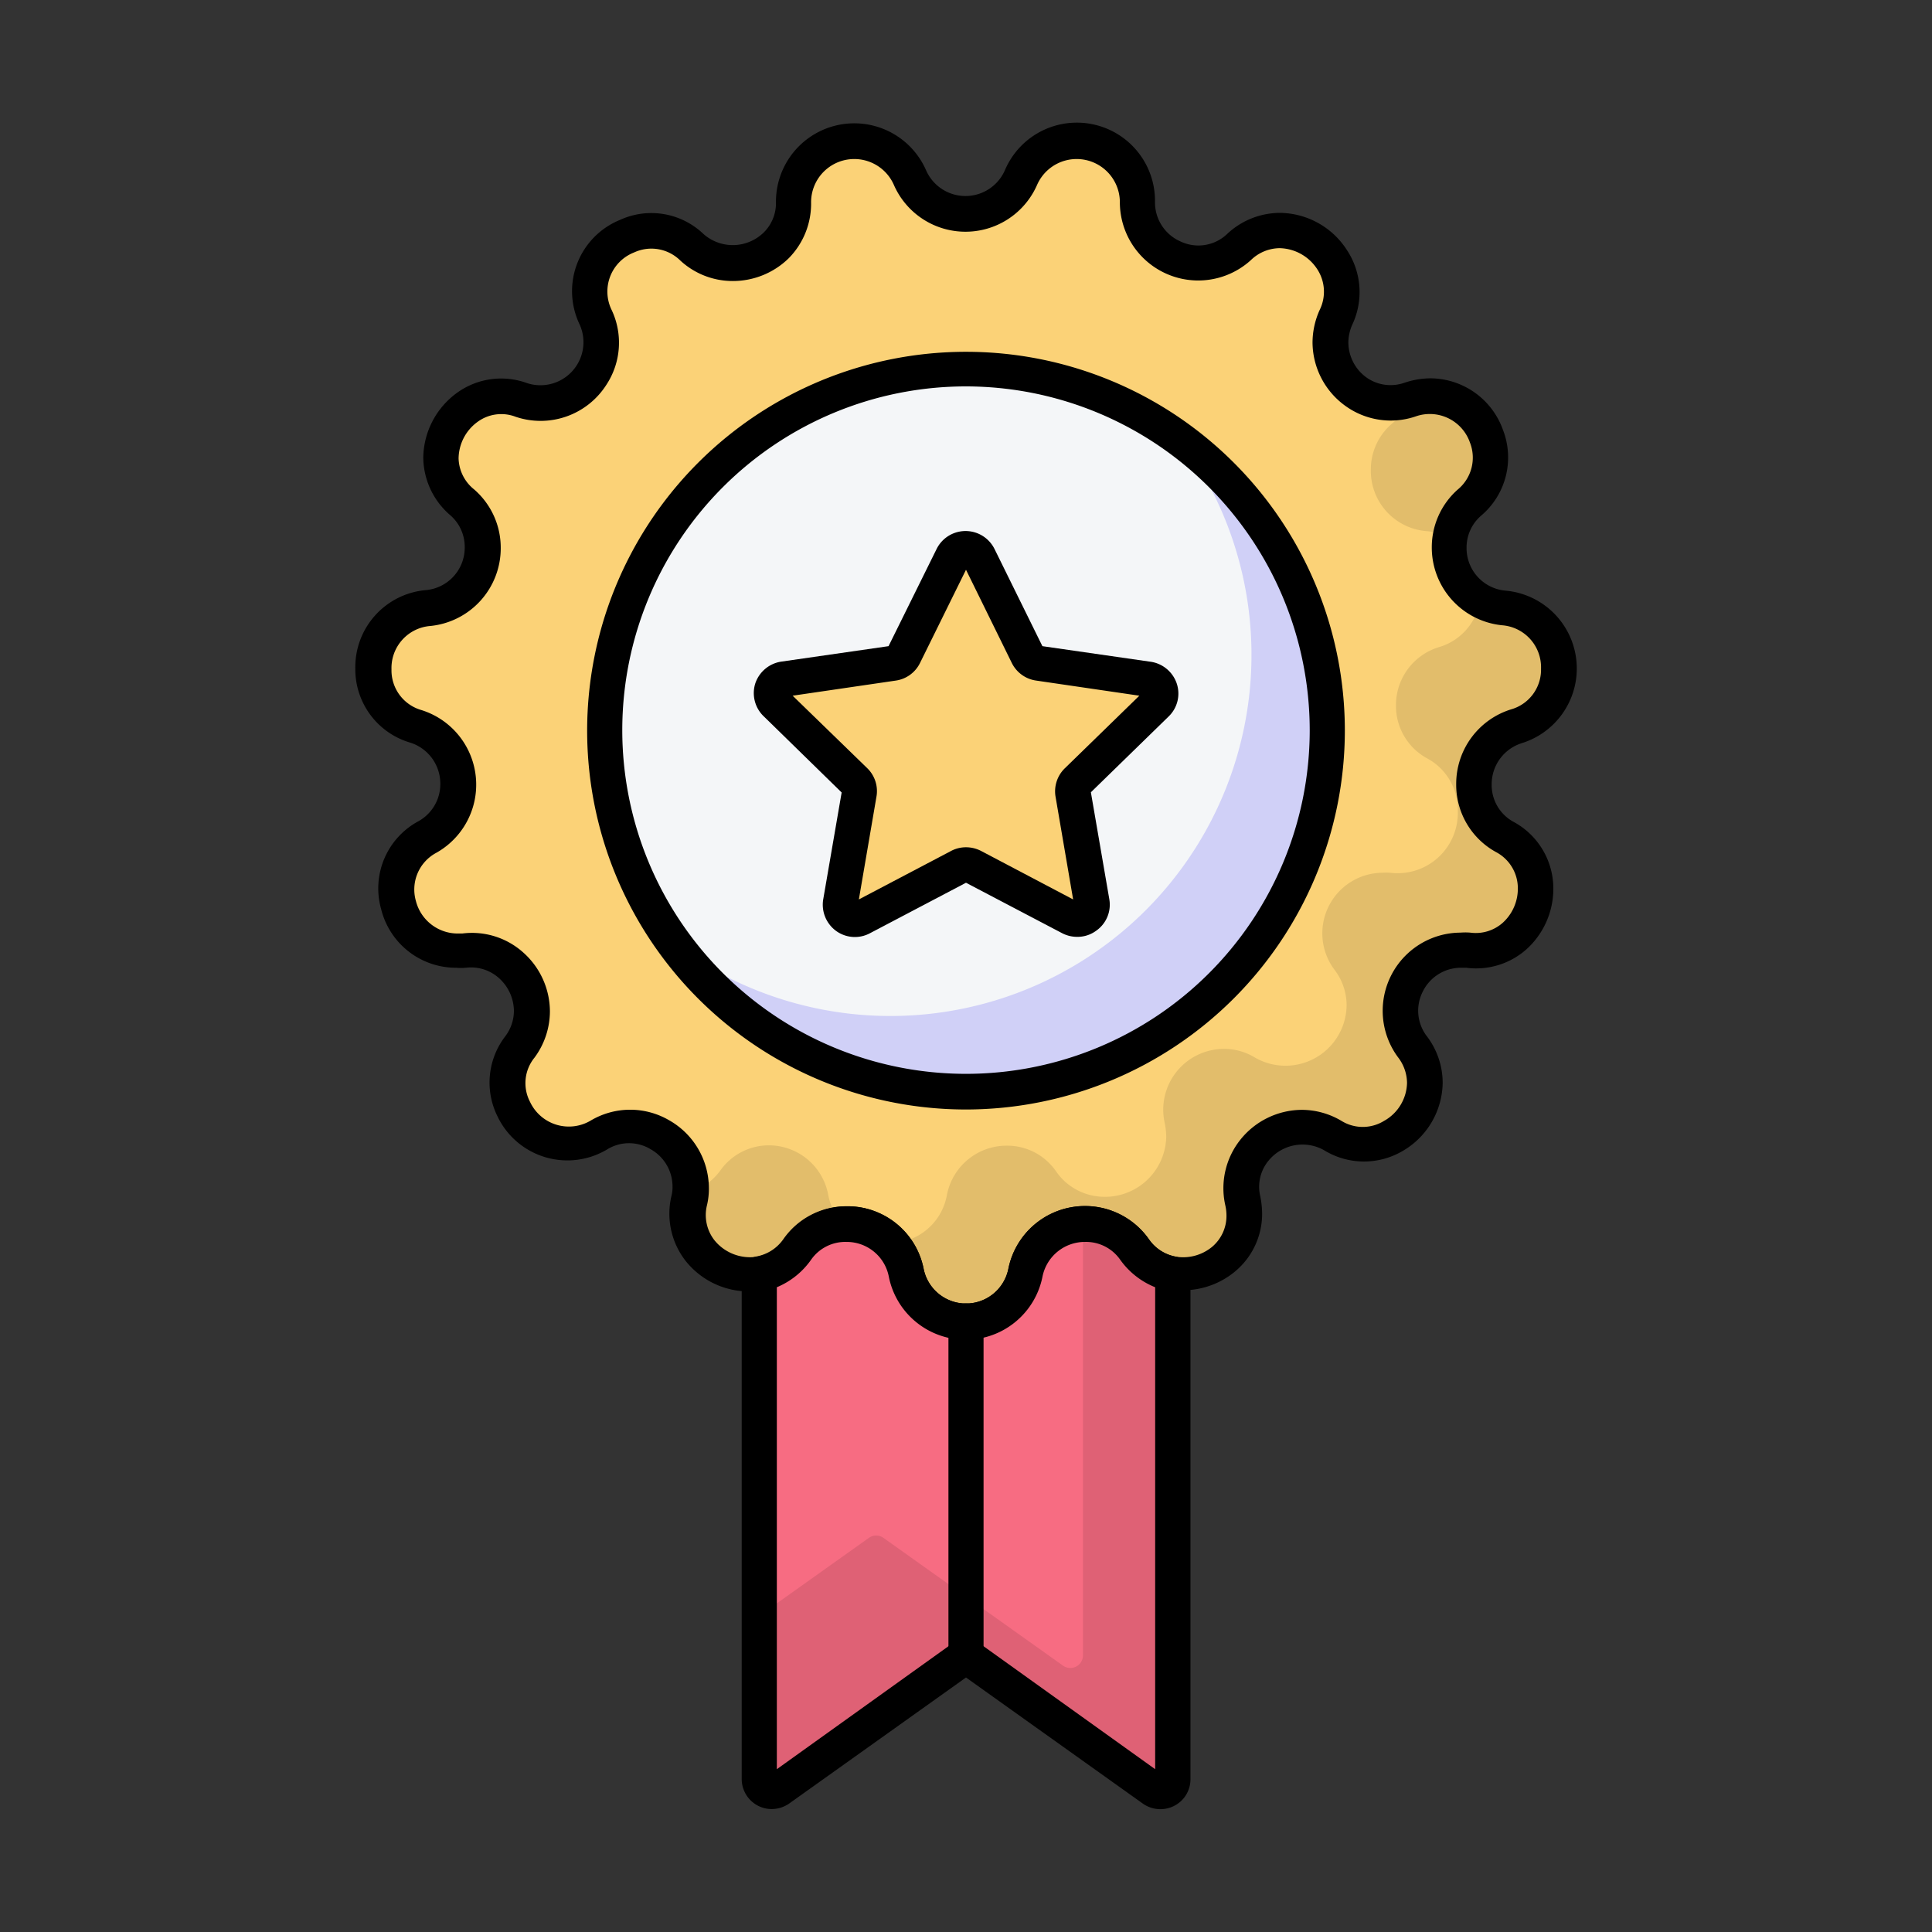 <svg id="Layer_1" height="512" viewBox="0 0 110 110" width="512" xmlns="http://www.w3.org/2000/svg" data-name="Layer 1"><rect x="0" y="0" width="110" height="110" fill="#333333" stroke="none"/><path d="m83.94 44.69a3.36 3.36 0 0 0 1.75 3 3.32 3.32 0 0 1 1.76 3 3.43 3.43 0 0 1 -3.85 3.49 3 3 0 0 0 -.42 0 3.45 3.45 0 0 0 -2.74 5.5 3.43 3.43 0 0 1 .7 2 3.48 3.48 0 0 1 -5.24 3 3.42 3.42 0 0 0 -1.75-.49 3.47 3.47 0 0 0 -3.38 4.21 3.88 3.88 0 0 1 .09.82 3.49 3.49 0 0 1 -4.09 3.35 3.44 3.44 0 0 1 -2.19-1.41 3.37 3.37 0 0 0 -2.79-1.45 3.44 3.44 0 0 0 -3.4 2.77 3.46 3.46 0 0 1 -6.78 0 3.42 3.42 0 0 0 -3.4-2.77 3.37 3.37 0 0 0 -2.79 1.45 3.44 3.44 0 0 1 -2.19 1.41 3.66 3.66 0 0 1 -.57 0 3.46 3.46 0 0 1 -3.43-4.22 3.5 3.5 0 0 0 .08-.78 3.45 3.45 0 0 0 -5.21-2.94 3.53 3.53 0 0 1 -1.77.5 3.48 3.48 0 0 1 -2.76-5.54 3.36 3.36 0 0 0 .69-2 3.46 3.46 0 0 0 -3.85-3.45 3.31 3.31 0 0 1 -.44 0 3.46 3.46 0 0 1 -1.66-6.47 3.38 3.38 0 0 0 1.76-3 3.43 3.43 0 0 0 -2.42-3.31 3.34 3.34 0 0 1 -2.42-3.27 3.38 3.38 0 0 1 3.12-3.46 3.45 3.45 0 0 0 3.14-3.46 3.39 3.39 0 0 0 -1.18-2.57 3.37 3.37 0 0 1 -1.18-2.54 3.46 3.46 0 0 1 4.57-3.32 3.44 3.44 0 0 0 4.24-4.71 3.54 3.54 0 0 1 -.34-1.48 3.48 3.48 0 0 1 5.82-2.5 3.39 3.39 0 0 0 2.31.91 3.46 3.46 0 0 0 3.48-3.49 3.45 3.45 0 0 1 6.62-1.38 3.46 3.46 0 0 0 6.34 0 3.45 3.45 0 0 1 6.62 1.41 3.46 3.46 0 0 0 5.79 2.55 3.39 3.39 0 0 1 2.31-.94 3.47 3.47 0 0 1 3.17 4.92 3.45 3.45 0 0 0 4.24 4.71 3.54 3.54 0 0 1 1.16-.2 3.47 3.47 0 0 1 2.23 6.06 3.39 3.39 0 0 0 -1.18 2.57 3.45 3.45 0 0 0 3.14 3.46 3.38 3.38 0 0 1 3.12 3.46 3.34 3.34 0 0 1 -2.41 3.27 3.44 3.44 0 0 0 -2.42 3.33z" fill="#fbd277"/><path d="m21.31 38.82a2.61 2.61 0 0 1 .22.72 3 3 0 0 1 -.22-.72z" fill="#ecb021"/><g opacity=".1"><path d="m47.15 68a3.32 3.32 0 0 0 .85 1.69 3.37 3.37 0 0 0 -2.6 1.43 3.42 3.42 0 0 1 -2.19 1.42 3.66 3.66 0 0 1 -.57 0 3.46 3.46 0 0 1 -3.43-4.22 3.56 3.56 0 0 0 .06-.44 3.34 3.34 0 0 0 1.73-1.22 3.39 3.39 0 0 1 2.79-1.45 3.44 3.44 0 0 1 3.36 2.79z"/></g><g opacity=".1"><path d="m78.05 26.72a3.42 3.42 0 0 1 1.17-2.57 3.41 3.41 0 0 0 1-1.36h.12a3.54 3.54 0 0 1 1.16-.2 3.47 3.47 0 0 1 2.23 6.06 3.37 3.37 0 0 0 -1.12 2 3.54 3.54 0 0 0 -1.39-.41 3.44 3.44 0 0 1 -3.17-3.52z"/></g><g opacity=".1"><path d="m83.94 44.69a3.37 3.37 0 0 0 1.75 3 3.31 3.31 0 0 1 1.76 3 3.44 3.44 0 0 1 -3.85 3.49 3 3 0 0 0 -.42 0 3.44 3.44 0 0 0 -2.74 5.5 3.4 3.4 0 0 1 .7 2 3.48 3.48 0 0 1 -5.24 3 3.46 3.46 0 0 0 -5.13 3.73 3.86 3.86 0 0 1 .09.81 3.49 3.49 0 0 1 -4.09 3.36 3.42 3.42 0 0 1 -2.19-1.42 3.39 3.39 0 0 0 -2.79-1.44 3.43 3.43 0 0 0 -3.4 2.76 3.46 3.46 0 0 1 -6.78 0 3.41 3.41 0 0 0 -.87-1.7 3.33 3.33 0 0 0 3.18-2.78 3.46 3.46 0 0 1 3.41-2.77 3.37 3.37 0 0 1 2.79 1.45 3.34 3.34 0 0 0 2.19 1.41 3.49 3.49 0 0 0 4.09-3.35 4 4 0 0 0 -.09-.82 3.46 3.46 0 0 1 3.37-4.2 3.35 3.35 0 0 1 1.75.48 3.48 3.48 0 0 0 5.24-3 3.34 3.34 0 0 0 -.7-2 3.45 3.45 0 0 1 2.75-5.51 3 3 0 0 1 .42 0 3.43 3.43 0 0 0 3.86-3.52 3.32 3.32 0 0 0 -1.76-3 3.4 3.4 0 0 1 -1.76-3 3.45 3.45 0 0 1 2.43-3.32 3.3 3.3 0 0 0 2.36-2.7 3.45 3.45 0 0 0 1.39.44 3.45 3.45 0 0 1 .71 6.73 3.44 3.44 0 0 0 -2.43 3.37z"/></g><path d="m55 76.21a4.38 4.38 0 0 1 -4.37-3.56 2.44 2.44 0 0 0 -2.42-2 2.37 2.37 0 0 0 -2 1 4.44 4.44 0 0 1 -2.84 1.82 4.6 4.6 0 0 1 -4.31-1.65 4.37 4.37 0 0 1 -.83-3.73 2 2 0 0 0 .06-.56 2.43 2.43 0 0 0 -1.25-2.1 2.37 2.37 0 0 0 -2.45 0 4.41 4.41 0 0 1 -6.27-1.88 4.32 4.32 0 0 1 .45-4.55 2.41 2.41 0 0 0 .49-1.44 2.54 2.54 0 0 0 -.85-1.87 2.38 2.38 0 0 0 -1.89-.59 3.2 3.2 0 0 1 -.55 0 4.39 4.39 0 0 1 -4.27-3.34 4.34 4.34 0 0 1 2.12-5 2.42 2.42 0 0 0 1.25-2.12 2.45 2.45 0 0 0 -1.72-2.36 4.35 4.35 0 0 1 -3.12-4.22 4.4 4.4 0 0 1 4-4.46 2.43 2.43 0 0 0 2.23-2.46 2.39 2.39 0 0 0 -.84-1.82 4.37 4.37 0 0 1 -1.52-3.29 4.64 4.64 0 0 1 1.9-3.65 4.29 4.29 0 0 1 4-.57 2.45 2.45 0 0 0 3-3.34 4.38 4.38 0 0 1 2.3-5.95 4.29 4.29 0 0 1 4.76.81 2.52 2.52 0 0 0 3.43-.1 2.35 2.35 0 0 0 .69-1.73 4.46 4.46 0 0 1 8.54-1.82 2.45 2.45 0 0 0 4.5 0 4.45 4.45 0 0 1 8.54 1.81 2.43 2.43 0 0 0 1.48 2.27 2.37 2.37 0 0 0 2.63-.44 4.41 4.41 0 0 1 3-1.2 4.59 4.59 0 0 1 3.82 2.12 4.34 4.34 0 0 1 .31 4.23 2.56 2.56 0 0 0 -.23 1 2.48 2.48 0 0 0 1 2 2.38 2.38 0 0 0 2.2.32 4.74 4.74 0 0 1 1.48-.25 4.41 4.41 0 0 1 4.12 2.93 4.34 4.34 0 0 1 -1.23 4.88 2.39 2.39 0 0 0 -.84 1.82 2.43 2.43 0 0 0 2.23 2.46 4.45 4.45 0 0 1 .92 8.68 2.45 2.45 0 0 0 -1.72 2.36 2.38 2.38 0 0 0 1.24 2.12 4.31 4.31 0 0 1 2.27 3.83 4.64 4.64 0 0 1 -1.52 3.42 4.32 4.32 0 0 1 -3.44 1.06h-.31a2.42 2.42 0 0 0 -2.17 1.37 2.39 2.39 0 0 0 .24 2.53 4.39 4.39 0 0 1 .9 2.64 4.56 4.56 0 0 1 -2.31 3.91 4.34 4.34 0 0 1 -4.44-.06 2.5 2.5 0 0 0 -3.17.6 2.33 2.33 0 0 0 -.47 2 5.33 5.33 0 0 1 .11 1 4.27 4.27 0 0 1 -1.55 3.31 4.63 4.63 0 0 1 -3.7 1 4.44 4.44 0 0 1 -2.84-1.82 2.37 2.37 0 0 0 -2-1 2.46 2.46 0 0 0 -2.42 2 4.37 4.37 0 0 1 -4.35 3.63zm-6.79-7.53a4.42 4.42 0 0 1 4.38 3.57 2.46 2.46 0 0 0 4.82 0 4.45 4.45 0 0 1 8-1.7 2.38 2.38 0 0 0 1.54 1 2.59 2.59 0 0 0 2.05-.55 2.3 2.3 0 0 0 .83-1.78 2.66 2.66 0 0 0 -.07-.61 4.43 4.43 0 0 1 .87-3.73 4.51 4.51 0 0 1 3.49-1.69 4.43 4.43 0 0 1 2.26.63 2.31 2.31 0 0 0 2.42 0 2.54 2.54 0 0 0 1.31-2.17 2.42 2.42 0 0 0 -.51-1.45 4.45 4.45 0 0 1 3.55-7.1 3.51 3.51 0 0 1 .56 0 2.31 2.31 0 0 0 1.86-.57 2.62 2.62 0 0 0 .85-1.93 2.33 2.33 0 0 0 -1.25-2.09 4.37 4.37 0 0 1 -2.26-3.86 4.44 4.44 0 0 1 3.12-4.26 2.35 2.35 0 0 0 1.71-2.32 2.4 2.4 0 0 0 -2.22-2.47 4.45 4.45 0 0 1 -4-4.45 4.39 4.39 0 0 1 1.48-3.28 2.35 2.35 0 0 0 .69-2.68 2.42 2.42 0 0 0 -3.09-1.48 4.41 4.41 0 0 1 -4-.6 4.48 4.48 0 0 1 -1.87-3.61 4.53 4.53 0 0 1 .41-1.86 2.34 2.34 0 0 0 -.14-2.31 2.62 2.62 0 0 0 -2.14-1.2 2.38 2.38 0 0 0 -1.64.68 4.46 4.46 0 0 1 -7.46-3.29 2.46 2.46 0 0 0 -4.71-1 4.45 4.45 0 0 1 -8.16 0 2.46 2.46 0 0 0 -4.71 1 4.42 4.42 0 0 1 -1.27 3.18 4.54 4.54 0 0 1 -3.18 1.3 4.39 4.39 0 0 1 -3-1.17 2.34 2.34 0 0 0 -2.62-.46 2.39 2.39 0 0 0 -1.28 3.29 4.36 4.36 0 0 1 -.3 4.24 4.44 4.44 0 0 1 -5.17 1.83 2.28 2.28 0 0 0 -2.17.29 2.61 2.61 0 0 0 -1.08 2.08 2.34 2.34 0 0 0 .89 1.77 4.39 4.39 0 0 1 1.51 3.32 4.45 4.45 0 0 1 -4 4.45 2.4 2.4 0 0 0 -2.22 2.47 2.35 2.35 0 0 0 1.71 2.32 4.45 4.45 0 0 1 .85 8.12 2.37 2.37 0 0 0 -1.17 2.75 2.46 2.46 0 0 0 2.43 1.85h.21a4.37 4.37 0 0 1 3.47 1.08 4.51 4.51 0 0 1 1.52 3.36 4.45 4.45 0 0 1 -.88 2.63 2.3 2.3 0 0 0 -.25 2.52 2.44 2.44 0 0 0 3.47 1.05 4.4 4.4 0 0 1 4.46 0 4.45 4.45 0 0 1 2.25 3.84 4 4 0 0 1 -.11 1 2.33 2.33 0 0 0 .44 2 2.61 2.61 0 0 0 2.42.92 2.4 2.4 0 0 0 1.55-1 4.37 4.37 0 0 1 3.55-1.87z"/><path d="m75.57 41.61a20.57 20.57 0 1 1 -20.57-20.61 20.57 20.57 0 0 1 20.57 20.61z" fill="#f4f6f8"/><path d="m75.57 41.61a20.57 20.57 0 0 1 -37.15 12.17 20.56 20.56 0 0 0 28.76-28.78 20.52 20.52 0 0 1 8.39 16.61z" fill="#d0d0f7"/><path d="m55 63.17a21.57 21.57 0 1 1 21.57-21.56 21.59 21.59 0 0 1 -21.57 21.56zm0-41.17a19.57 19.57 0 1 0 19.57 19.61 19.59 19.59 0 0 0 -19.57-19.61z"/><path d="m55.75 31.69 2.77 5.62a.85.85 0 0 0 .63.45l6.19.9a.84.84 0 0 1 .47 1.43l-4.49 4.37a.87.87 0 0 0 -.24.74l1.06 6.17a.83.83 0 0 1 -1.21.88l-5.54-2.92a.89.89 0 0 0 -.78 0l-5.54 2.92a.83.83 0 0 1 -1.21-.88l1.06-6.17a.82.82 0 0 0 -.24-.74l-4.48-4.37a.84.84 0 0 1 .46-1.43l6.19-.9a.83.83 0 0 0 .63-.45l2.77-5.62a.84.84 0 0 1 1.5 0z" fill="#fbd277"/><path d="m61.32 53.34a1.84 1.84 0 0 1 -.85-.21l-5.47-2.87-5.46 2.87a1.82 1.82 0 0 1 -1.94-.13 1.85 1.85 0 0 1 -.73-1.79l1.05-6.09-4.42-4.32a1.83 1.83 0 0 1 -.5-1.88 1.85 1.85 0 0 1 1.48-1.25l6.11-.88 2.74-5.54a1.84 1.84 0 0 1 3.29 0l2.73 5.54 6.11.88a1.85 1.85 0 0 1 1.54 1.25 1.81 1.81 0 0 1 -.47 1.88l-4.42 4.31 1.05 6.09a1.81 1.81 0 0 1 -.76 1.8 1.79 1.79 0 0 1 -1.08.34zm-6.32-5.1a1.88 1.88 0 0 1 .86.21l5.24 2.76-1-5.84a1.83 1.83 0 0 1 .53-1.63l4.24-4.13-5.87-.86a1.83 1.83 0 0 1 -1.39-1l-2.61-5.31-2.62 5.31a1.82 1.82 0 0 1 -1.38 1l-5.87.86 4.25 4.13a1.82 1.82 0 0 1 .52 1.63l-1 5.84 5.25-2.76a1.81 1.81 0 0 1 .85-.21z"/><path d="m66.77 72.54v28.74a.72.72 0 0 1 -1.13.59l-10.22-7.29a.76.76 0 0 0 -.84 0l-10.22 7.29a.72.72 0 0 1 -1.13-.59v-28.74a3.44 3.44 0 0 0 2.19-1.41 3.37 3.37 0 0 1 2.79-1.45 3.42 3.42 0 0 1 3.4 2.77 3.46 3.46 0 0 0 6.78 0 3.44 3.44 0 0 1 3.4-2.77 3.37 3.37 0 0 1 2.79 1.45 3.44 3.44 0 0 0 2.19 1.41z" fill="#f76c82"/><g opacity=".1"><path d="m66.77 72.54v28.74a.71.71 0 0 1 -1.13.58l-10.22-7.28a.72.72 0 0 0 -.84 0l-10.22 7.28a.71.71 0 0 1 -1.13-.58v-9.28l6.24-4.44a.71.71 0 0 1 .83 0l10.23 7.28a.72.72 0 0 0 1.13-.59v-24.57h.13a3.39 3.39 0 0 1 2.79 1.44 3.42 3.42 0 0 0 2.19 1.42z"/></g><path d="m43.94 103a1.71 1.71 0 0 1 -1.71-1.72v-28.74a1 1 0 0 1 .83-1 2.4 2.4 0 0 0 1.55-1 4.37 4.37 0 0 1 3.6-1.86 4.42 4.42 0 0 1 4.38 3.57 2.46 2.46 0 0 0 4.82 0 4.45 4.45 0 0 1 8-1.7 2.38 2.38 0 0 0 1.54 1 1 1 0 0 1 .83 1v28.74a1.7 1.7 0 0 1 -.93 1.53 1.73 1.73 0 0 1 -1.78-.13l-10.07-7.18-10.06 7.17a1.75 1.75 0 0 1 -1 .32zm.29-29.71v27.44l9.77-7a1.71 1.71 0 0 1 2 0l9.77 7v-27.44a4.49 4.49 0 0 1 -2-1.58 2.37 2.37 0 0 0 -2-1 2.46 2.46 0 0 0 -2.42 2 4.46 4.46 0 0 1 -8.74 0 2.44 2.44 0 0 0 -2.42-2 2.37 2.37 0 0 0 -2 1 4.49 4.49 0 0 1 -1.96 1.58z"/><path d="m55 95.45a1 1 0 0 1 -1-1v-19.24a1 1 0 1 1 2 0v19.24a1 1 0 0 1 -1 1z"/></svg>